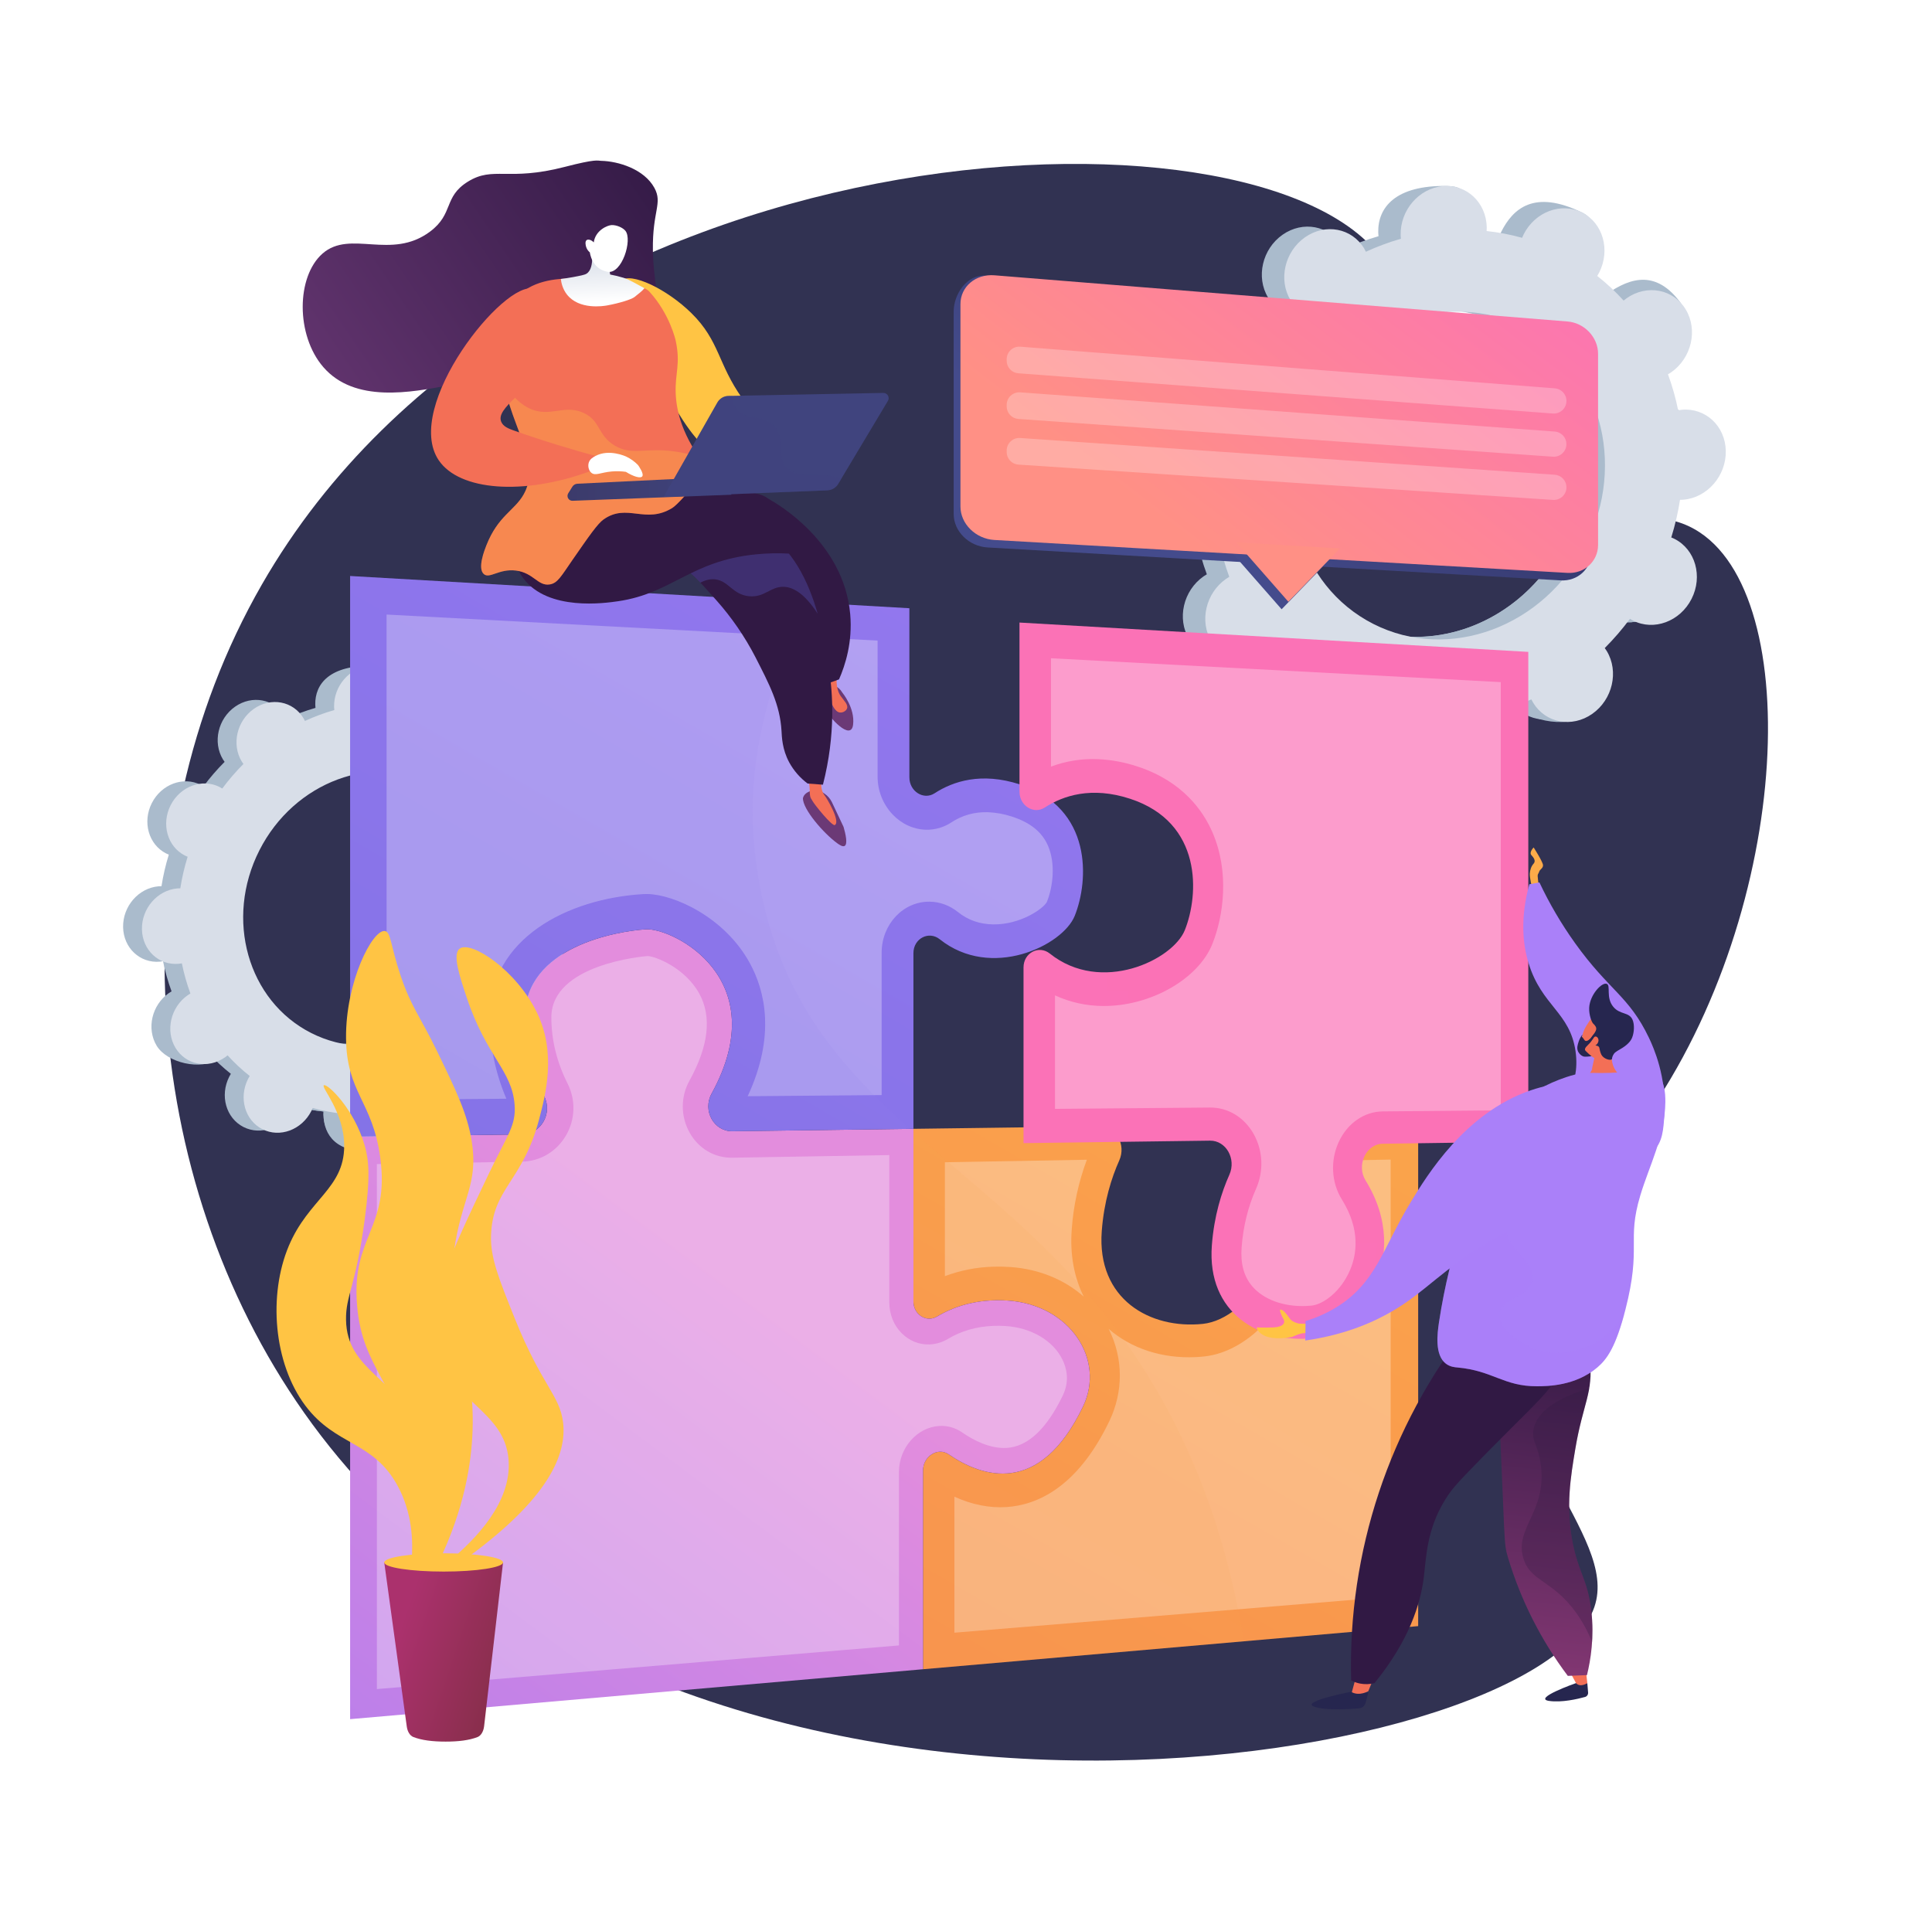 <svg width="361" height="359" viewBox="0 0 361 359" fill="none" xmlns="http://www.w3.org/2000/svg">
<g filter="url(#filter0_d_1_868)">
<path d="M254.336 48.563C264.398 62.968 252.599 86.322 267.526 97.157C282.061 107.703 299.916 90.416 313.614 99.494C333.934 112.96 330.223 174.582 300.515 212.869C291.58 224.383 284.115 228.863 280.809 241.885C273.709 269.846 298.656 286.479 293.912 300.308C283.225 331.447 118.794 357.575 52.819 263.994C22.005 220.283 17.395 157.177 44.925 109.242C94.677 22.626 231.756 16.24 254.336 48.563Z" fill="#313252"/>
</g>
<path d="M95.314 192.115C98.579 193.772 102.679 192.25 104.474 188.716C106.268 185.182 105.077 180.972 101.813 179.311C101.644 179.225 101.471 179.153 101.298 179.084C101.898 177.154 102.357 175.182 102.669 173.185C102.856 173.185 103.043 173.185 103.234 173.164C106.958 172.833 109.914 169.41 109.836 165.52C109.758 161.63 106.675 158.747 102.951 159.078C102.756 159.096 102.565 159.126 102.376 159.16C101.99 157.244 101.457 155.361 100.781 153.527C100.952 153.428 101.122 153.324 101.289 153.206C104.476 150.975 105.494 146.569 103.564 143.367C101.634 140.165 97.488 139.377 94.302 141.61C94.138 141.724 93.981 141.847 93.832 141.973C92.566 140.574 91.184 139.283 89.701 138.116C89.808 137.944 89.908 137.769 90.001 137.582C91.796 134.047 94.141 130.186 90.856 128.58C83.246 124.865 79.981 128.045 78.185 131.58C78.092 131.763 78.013 131.949 77.935 132.135C76.116 131.627 74.257 131.272 72.378 131.075C72.389 130.879 72.398 130.682 72.395 130.483C72.317 126.593 73.471 124.489 69.733 124.416C61.58 124.257 58.832 127.795 58.909 131.683C58.909 131.887 58.929 132.086 58.949 132.283C57.07 132.823 55.235 133.507 53.46 134.329C53.376 134.156 53.288 133.983 53.187 133.816C51.258 130.61 47.11 129.827 43.924 132.059C40.738 134.292 39.718 138.697 41.649 141.9C41.747 142.064 41.856 142.221 41.969 142.37C40.541 143.8 39.219 145.333 38.015 146.956C37.857 146.857 37.694 146.761 37.528 146.674C34.264 145.017 30.163 146.539 28.369 150.074C26.574 153.609 27.765 157.817 31.03 159.479C31.199 159.564 31.371 159.637 31.544 159.705C30.944 161.636 30.486 163.608 30.174 165.605C29.987 165.605 29.799 165.605 29.608 165.625C25.881 165.953 22.924 169.375 23.002 173.264C23.078 177.153 26.163 180.038 29.886 179.707C30.081 179.69 30.272 179.659 30.462 179.624C30.848 181.54 31.381 183.424 32.057 185.258C31.886 185.358 31.715 185.462 31.548 185.578C28.362 187.811 27.344 192.216 29.273 195.419C31.202 198.622 37.592 200.11 40.778 197.877C40.941 197.763 38.854 196.938 39.005 196.808C40.272 198.207 41.654 199.498 43.137 200.665C43.031 200.838 42.929 201.012 42.836 201.2C41.042 204.734 42.233 208.944 45.497 210.605C48.761 212.265 52.863 210.74 54.657 207.206C54.75 207.023 54.83 206.837 54.907 206.65C56.725 207.159 58.582 207.514 60.459 207.711C60.449 207.907 60.439 208.104 60.443 208.304C60.521 212.193 63.603 215.077 67.328 214.745C71.053 214.413 74.008 210.99 73.93 207.101C73.93 206.898 73.908 206.699 73.889 206.502C75.768 205.965 77.603 205.284 79.377 204.465C79.462 204.639 79.55 204.811 79.65 204.978C81.581 208.184 85.727 208.967 88.914 206.735C92.101 204.502 93.119 200.097 91.19 196.894C91.09 196.73 90.982 196.573 90.869 196.426C92.297 194.995 93.619 193.462 94.823 191.839C94.985 191.932 95.141 192.029 95.314 192.115ZM54.622 192.631C42.77 186.614 38.445 171.332 44.96 158.499C51.474 145.665 66.365 140.141 78.217 146.158C90.07 152.175 94.395 167.457 87.879 180.29C81.363 193.123 66.474 198.646 54.622 192.631Z" fill="#AABBCC"/>
<path d="M103.234 173.168C106.958 172.837 109.914 169.414 109.836 165.525C109.758 161.635 106.676 158.751 102.951 159.082C102.757 159.1 102.565 159.13 102.376 159.165C101.99 157.249 101.457 155.365 100.782 153.531C100.953 153.432 101.122 153.328 101.289 153.211C104.476 150.979 108.418 145.585 106.17 142.597C101.903 136.933 97.488 139.381 94.302 141.614C94.138 141.728 93.981 141.851 93.833 141.977C92.566 140.578 91.184 139.288 89.701 138.12C89.808 137.948 89.908 137.773 90.001 137.586C90.464 136.691 90.74 135.712 90.812 134.708C90.884 133.703 90.75 132.694 90.419 131.743C87.342 137.158 84.31 142.6 81.324 148.068C90.779 154.997 93.789 168.65 87.879 180.29C82.871 190.155 72.917 195.693 63.191 194.999C62.757 196.123 62.336 197.254 61.867 198.368C60.607 201.39 59.176 204.353 57.742 207.307C58.644 207.477 59.549 207.61 60.457 207.705C60.446 207.902 60.436 208.098 60.44 208.298C60.518 212.187 62.88 215.492 69.631 215.138C73.365 214.939 74.007 210.988 73.929 207.099C73.929 206.896 73.907 206.697 73.888 206.5C75.767 205.963 77.602 205.282 79.376 204.463C79.462 204.637 79.549 204.809 79.65 204.976C81.58 208.182 88.274 209.539 91.46 207.308C94.646 205.076 93.118 200.095 91.189 196.892C91.089 196.728 90.981 196.571 90.868 196.424C92.296 194.993 93.618 193.46 94.822 191.837C94.981 191.935 95.143 192.032 95.31 192.118C98.575 193.775 102.675 192.254 104.47 188.719C106.264 185.185 105.072 180.975 101.809 179.314C101.64 179.228 101.467 179.156 101.293 179.087C101.894 177.157 102.352 175.185 102.665 173.188C102.855 173.188 103.043 173.185 103.234 173.168Z" fill="#AABBCC"/>
<path d="M98.825 192.514C102.09 194.171 106.19 192.65 107.985 189.115C109.779 185.579 108.588 181.372 105.324 179.71C105.155 179.624 104.982 179.552 104.808 179.483C105.409 177.553 105.867 175.581 106.18 173.584C106.367 173.584 106.554 173.584 106.745 173.564C110.47 173.231 113.425 169.809 113.347 165.92C113.269 162.031 110.186 159.145 106.463 159.478C106.267 159.495 106.077 159.526 105.887 159.56C105.501 157.644 104.968 155.761 104.292 153.927C104.463 153.826 104.634 153.723 104.8 153.606C107.987 151.373 109.005 146.968 107.075 143.765C105.145 140.562 100.998 139.777 97.813 142.008C97.649 142.123 97.492 142.247 97.343 142.372C96.078 140.974 94.698 139.685 93.217 138.519C93.324 138.347 93.424 138.173 93.517 137.99C95.312 134.454 94.121 130.246 90.856 128.585C87.591 126.924 83.492 128.45 81.697 131.985C81.604 132.167 81.524 132.353 81.446 132.54C79.629 132.031 77.771 131.677 75.894 131.48C75.906 131.284 75.915 131.087 75.911 130.887C75.833 126.998 72.751 124.113 69.026 124.446C65.302 124.778 62.347 128.199 62.425 132.089C62.425 132.292 62.445 132.491 62.465 132.689C60.586 133.225 58.752 133.906 56.977 134.726C56.892 134.552 56.804 134.38 56.703 134.212C54.774 131.006 50.626 130.223 47.44 132.456C44.254 134.689 43.235 139.094 45.165 142.296C45.263 142.46 45.372 142.616 45.486 142.765C44.057 144.195 42.736 145.728 41.531 147.352C41.374 147.254 41.211 147.156 41.044 147.071C37.78 145.413 33.679 146.935 31.885 150.469C30.09 154.004 31.281 158.213 34.546 159.874C34.715 159.961 34.888 160.032 35.061 160.102C34.46 162.032 34.002 164.003 33.69 166C33.503 166 33.316 166 33.125 166.02C29.4 166.353 26.445 169.775 26.522 173.665C26.599 177.555 29.683 180.439 33.407 180.106C33.601 180.089 33.792 180.059 33.983 180.025C34.369 181.941 34.902 183.824 35.577 185.658C35.406 185.758 35.235 185.861 35.07 185.979C31.883 188.21 30.864 192.617 32.794 195.819C34.724 199.021 38.871 199.808 42.057 197.576C42.221 197.461 42.378 197.338 42.526 197.212C43.793 198.612 45.175 199.902 46.658 201.069C46.551 201.241 46.451 201.417 46.358 201.604C44.562 205.138 45.754 209.347 49.019 211.009C52.284 212.67 56.383 211.144 58.178 207.61C58.271 207.426 58.351 207.24 58.428 207.054C60.247 207.563 62.106 207.917 63.985 208.114C63.973 208.311 63.964 208.508 63.968 208.707C64.046 212.597 67.128 215.48 70.853 215.149C74.577 214.818 77.532 211.394 77.454 207.505C77.454 207.301 77.433 207.102 77.414 206.906C79.293 206.368 81.127 205.687 82.902 204.869C82.987 205.042 83.075 205.214 83.176 205.382C85.105 208.588 89.253 209.371 92.439 207.139C95.625 204.906 96.643 200.501 94.714 197.298C94.616 197.134 94.507 196.977 94.394 196.829C95.822 195.398 97.144 193.865 98.348 192.242C98.496 192.331 98.656 192.428 98.825 192.514ZM58.133 193.03C46.281 187.012 41.956 171.732 48.471 158.898C54.985 146.065 69.876 140.54 81.728 146.558C93.58 152.576 97.906 167.856 91.391 180.691C84.876 193.525 69.985 199.047 58.133 193.03Z" fill="#D8DEE8"/>
<path d="M300.956 115.498C304.849 117.476 309.741 115.66 311.882 111.444C314.024 107.228 312.602 102.208 308.707 100.231C308.506 100.124 308.3 100.042 308.094 99.96C308.81 97.658 309.356 95.306 309.728 92.924C309.951 92.924 310.175 92.924 310.403 92.899C314.845 92.503 318.371 88.421 318.278 83.782C318.185 79.142 314.508 75.701 310.065 76.098C309.834 76.118 309.606 76.155 309.378 76.195C308.918 73.91 308.283 71.663 307.477 69.476C307.681 69.356 307.884 69.233 308.083 69.094C311.883 66.431 313.098 61.176 310.797 57.355C308.497 53.535 303.548 52.597 299.748 55.261C299.553 55.396 299.37 55.544 299.189 55.694C297.678 54.024 296.029 52.485 294.26 51.093C294.385 50.887 294.508 50.679 294.619 50.461C296.757 46.245 299.557 41.64 295.632 39.724C286.554 35.292 282.659 39.082 280.518 43.302C280.411 43.515 280.312 43.742 280.22 43.964C278.051 43.358 275.834 42.935 273.594 42.7C273.608 42.466 273.619 42.231 273.614 41.993C273.521 37.354 274.897 34.843 270.439 34.756C260.714 34.567 257.434 38.787 257.527 43.427C257.532 43.669 257.552 43.907 257.576 44.143C255.335 44.782 253.146 45.595 251.03 46.572C250.923 46.364 250.823 46.159 250.703 45.959C248.401 42.139 243.455 41.202 239.653 43.864C235.852 46.526 234.638 51.782 236.94 55.602C237.057 55.797 237.187 55.981 237.318 56.162C235.614 57.868 234.038 59.697 232.602 61.633C232.414 61.515 232.222 61.399 232.022 61.297C228.127 59.32 223.235 61.135 221.095 65.352C218.954 69.568 220.376 74.588 224.269 76.565C224.471 76.671 224.677 76.753 224.883 76.835C224.168 79.138 223.621 81.489 223.248 83.872C223.026 83.872 222.802 83.872 222.574 83.896C218.132 84.292 214.607 88.374 214.7 93.013C214.793 97.653 218.469 101.093 222.912 100.698C223.144 100.677 223.371 100.64 223.598 100.6C224.058 102.886 224.694 105.132 225.5 107.319C225.296 107.439 225.092 107.562 224.894 107.701C221.093 110.364 219.878 115.619 222.18 119.44C224.482 123.261 232.102 125.035 235.902 122.371C236.097 122.235 233.606 121.251 233.788 121.102C235.299 122.771 236.948 124.31 238.717 125.703C238.592 125.908 238.469 126.116 238.358 126.334C236.221 130.55 237.639 135.57 241.532 137.547C245.426 139.525 250.318 137.709 252.458 133.493C252.565 133.279 252.665 133.053 252.757 132.831C254.926 133.437 257.143 133.86 259.383 134.095C259.369 134.329 259.357 134.565 259.363 134.802C259.456 139.441 263.132 142.881 267.575 142.486C272.018 142.091 275.542 138.008 275.449 133.368C275.449 133.126 275.425 132.889 275.4 132.653C277.642 132.013 279.831 131.201 281.947 130.223C282.054 130.431 282.153 130.636 282.274 130.836C284.575 134.655 289.522 135.594 293.323 132.932C297.123 130.269 298.339 125.013 296.037 121.193C295.919 120.997 295.79 120.814 295.659 120.634C297.363 118.928 298.939 117.099 300.374 115.162C300.563 115.285 300.754 115.392 300.956 115.498ZM252.417 116.114C238.281 108.935 233.12 90.704 240.893 75.4C248.666 60.096 266.425 53.503 280.565 60.68C294.706 67.858 299.859 86.085 292.087 101.391C284.315 116.698 266.554 123.291 252.417 116.113V116.114Z" fill="#AABBCC"/>
<path d="M310.403 92.898C314.845 92.502 318.37 88.42 318.277 83.781C318.184 79.141 314.508 75.7 310.065 76.097C309.833 76.117 309.606 76.154 309.378 76.194C308.918 73.909 308.282 71.662 307.477 69.475C307.681 69.356 307.884 69.232 308.083 69.092C311.879 66.43 316.581 59.996 313.91 56.433C308.82 49.669 303.554 52.596 299.753 55.258C299.559 55.393 299.375 55.541 299.194 55.69C297.683 54.021 296.034 52.482 294.265 51.089C294.39 50.884 294.513 50.676 294.624 50.458C295.789 48.163 295.892 45.634 295.122 43.483C291.452 49.943 287.835 56.434 284.274 62.956C295.551 71.22 299.142 87.506 292.093 101.391C286.118 113.157 274.245 119.764 262.649 118.936C262.132 120.277 261.624 121.625 261.069 122.954C259.567 126.559 257.863 130.09 256.153 133.616C257.228 133.819 258.308 133.978 259.392 134.092C259.378 134.326 259.366 134.561 259.371 134.799C259.464 139.438 262.281 143.381 270.332 142.953C274.786 142.717 275.551 138.005 275.462 133.364C275.462 133.123 275.437 132.886 275.413 132.649C277.655 132.01 279.843 131.197 281.96 130.22C282.067 130.428 282.166 130.633 282.287 130.833C284.588 134.652 292.573 136.276 296.374 133.611C300.174 130.947 298.351 125.008 296.053 121.187C295.935 120.992 295.806 120.809 295.675 120.628C297.379 118.922 298.955 117.093 300.39 115.156C300.579 115.275 300.77 115.391 300.972 115.493C304.865 117.47 309.756 115.655 311.898 111.438C314.04 107.222 312.617 102.202 308.723 100.225C308.522 100.118 308.316 100.037 308.11 99.955C308.825 97.653 309.372 95.301 309.744 92.918C309.955 92.922 310.175 92.918 310.403 92.898Z" fill="#AABBCC"/>
<path d="M305.146 115.973C309.039 117.95 313.931 116.135 316.071 111.919C318.212 107.703 316.79 102.682 312.897 100.706C312.695 100.599 312.489 100.517 312.283 100.435C312.999 98.133 313.545 95.781 313.918 93.399C314.141 93.399 314.364 93.399 314.592 93.375C319.035 92.978 322.561 88.897 322.468 84.256C322.375 79.616 318.697 76.177 314.255 76.572C314.022 76.594 313.795 76.63 313.568 76.671C313.108 74.385 312.472 72.139 311.666 69.951C311.871 69.832 312.074 69.708 312.273 69.569C316.073 66.907 317.288 61.651 314.986 57.831C312.684 54.011 307.738 53.073 303.937 55.735C303.742 55.872 303.56 56.02 303.378 56.169C301.867 54.5 300.219 52.961 298.45 51.568C298.575 51.363 298.697 51.155 298.808 50.937C300.945 46.72 299.527 41.7 295.634 39.722C291.741 37.745 286.849 39.561 284.708 43.777C284.601 43.991 284.502 44.218 284.41 44.44C282.241 43.833 280.024 43.41 277.784 43.175C277.798 42.94 277.809 42.706 277.803 42.468C277.71 37.829 274.034 34.388 269.591 34.785C265.148 35.181 261.624 39.263 261.717 43.902C261.717 44.145 261.741 44.382 261.766 44.617C259.524 45.257 257.335 46.069 255.219 47.046C255.117 46.84 255.013 46.634 254.898 46.434C252.596 42.614 247.649 41.676 243.849 44.339C240.048 47.003 238.829 52.258 241.129 56.077C241.247 56.273 241.376 56.456 241.507 56.636C239.804 58.342 238.228 60.171 236.792 62.108C236.603 61.99 236.412 61.875 236.21 61.772C232.317 59.795 227.426 61.61 225.285 65.826C223.144 70.042 224.566 75.063 228.459 77.039C228.661 77.146 228.866 77.228 229.073 77.311C228.357 79.613 227.811 81.964 227.438 84.346C227.215 84.346 226.992 84.346 226.764 84.371C222.321 84.767 218.796 88.85 218.889 93.489C218.981 98.128 222.658 101.569 227.101 101.172C227.333 101.152 227.561 101.116 227.788 101.075C228.249 103.36 228.886 105.607 229.693 107.794C229.489 107.914 229.286 108.038 229.087 108.177C225.287 110.839 224.072 116.095 226.374 119.914C228.676 123.734 233.622 124.672 237.422 122.01C237.617 121.873 237.801 121.726 237.981 121.576C239.493 123.243 241.142 124.781 242.91 126.172C242.785 126.378 242.662 126.585 242.552 126.805C240.415 131.02 241.832 136.041 245.726 138.018C249.621 139.995 254.511 138.179 256.652 133.963C256.759 133.749 256.858 133.523 256.95 133.3C259.119 133.907 261.336 134.33 263.576 134.565C263.562 134.8 263.552 135.034 263.556 135.272C263.65 139.911 267.326 143.352 271.768 142.955C276.21 142.559 279.737 138.477 279.644 133.838C279.638 133.595 279.618 133.358 279.594 133.123C281.836 132.483 284.025 131.671 286.141 130.694C286.242 130.9 286.348 131.106 286.467 131.305C288.769 135.126 293.717 136.064 297.517 133.401C301.317 130.737 302.533 125.484 300.231 121.663C300.113 121.467 299.984 121.285 299.852 121.104C301.556 119.398 303.132 117.569 304.568 115.632C304.75 115.756 304.941 115.871 305.146 115.973ZM256.607 116.59C242.47 109.412 237.31 91.184 245.082 75.871C252.854 60.558 270.615 53.973 284.752 61.15C298.889 68.328 304.049 86.556 296.276 101.869C288.503 117.182 270.742 123.767 256.605 116.59H256.607Z" fill="#D8DEE8"/>
<path d="M264.99 210.676L237.778 211.059C234.679 211.103 232.82 215.074 234.587 217.927C243.586 232.449 233.212 246.506 224.777 247.391C214.917 248.426 204.908 242.813 205.867 230.058C206.283 224.538 207.684 220.1 209.139 216.849C210.469 213.875 208.507 210.442 205.518 210.482L170.677 210.944V243.192C170.677 245.65 173.086 247.212 175.107 246.005C178.018 244.268 182.381 242.651 188.252 243.034C199.965 243.797 206.572 254.083 202.366 262.834C194.219 279.79 183.409 276.001 177.251 271.769C175.229 270.38 172.468 272.136 172.468 274.798V311.931L264.989 303.873L264.99 210.676Z" fill="url(#paint0_linear_1_868)"/>
<g style="mix-blend-mode:soft-light" opacity="0.3">
<path d="M178.333 305.103V279.687C181.624 281.183 184.892 281.833 188.094 281.622C193.545 281.264 201.254 278.173 207.3 265.531C209.909 260.075 209.892 253.889 207.254 248.525C207.221 248.457 207.187 248.388 207.148 248.321C211.357 251.998 217.138 253.893 223.384 253.605C223.947 253.579 224.518 253.534 225.08 253.473C231.599 252.76 238.093 247.198 241.288 239.66C244.354 232.429 244.023 224.358 240.443 217.054L259.846 216.692V298.381L178.333 305.103ZM202.505 242.306C198.906 239.12 194.138 237.142 188.791 236.769C187.727 236.695 186.659 236.674 185.592 236.708C182.503 236.794 179.449 237.391 176.554 238.476V217.195L203.081 216.72C201.529 220.89 200.579 225.26 200.259 229.697C199.905 234.382 200.678 238.663 202.505 242.306Z" fill="white"/>
</g>
<path d="M177.252 271.769C183.411 276.001 194.221 279.79 202.367 262.834C206.573 254.083 199.966 243.797 188.254 243.034C182.376 242.651 178.015 244.268 175.108 246.005C173.087 247.212 170.678 245.654 170.678 243.192V210.944L136.839 211.394C133.389 211.44 131.231 207.533 132.964 204.374C144.838 182.745 125.581 173.346 120.674 173.66C115.223 174.009 98.069 176.938 98.069 190.112C98.069 196.08 99.791 201.12 101.671 204.837C103.299 208.058 101.085 211.942 97.519 211.99L65.42 212.417V321.258L172.47 311.931V274.798C172.47 272.136 175.23 270.38 177.252 271.769Z" fill="url(#paint1_linear_1_868)"/>
<g style="mix-blend-mode:soft-light" opacity="0.3">
<path d="M70.422 315.638V217.534L97.517 217.077C100.915 217.02 103.982 215.205 105.732 212.229C106.6 210.762 107.085 209.1 107.141 207.396C107.197 205.692 106.822 204.002 106.052 202.481C104.044 198.493 103.023 194.331 103.023 190.121C103.023 180.202 120.132 178.725 120.997 178.658C122.444 178.691 127.999 180.836 130.659 185.672C133.028 189.979 132.421 195.434 128.842 201.917C128.014 203.401 127.58 205.072 127.58 206.772C127.58 208.471 128.014 210.142 128.842 211.626C130.518 214.638 133.508 216.398 136.833 216.343L166.171 215.85V243.357C166.171 245.587 166.989 247.639 168.471 249.128C169.902 250.572 171.776 251.318 173.743 251.234C174.946 251.175 176.115 250.817 177.144 250.191C179.612 248.709 182.456 247.895 185.587 247.767C186.338 247.738 187.09 247.746 187.84 247.793C192.665 248.09 196.742 250.486 198.506 254.042C199.276 255.594 199.915 258.02 198.589 260.767C195.566 267.039 192.034 270.344 188.087 270.572C184.941 270.753 181.826 269.094 179.761 267.666C178.529 266.806 177.044 266.384 175.543 266.467C171.375 266.693 167.974 270.548 167.974 275.062V307.481L70.422 315.638Z" fill="white"/>
</g>
<path d="M65.419 212.417L97.518 211.99C101.084 211.942 103.298 208.058 101.67 204.837C99.79 201.12 98.068 196.08 98.068 190.112C98.068 176.938 115.224 174.009 120.673 173.66C125.578 173.346 144.835 182.744 132.963 204.374C131.23 207.533 133.391 211.44 136.838 211.394L170.677 210.945V178.113C170.677 175.375 173.55 173.889 175.594 175.52C185.186 183.183 198.571 176.722 200.816 171.147C203.468 164.552 204.19 151.036 190.591 146.591C183.38 144.24 178.071 145.999 174.636 148.238C172.592 149.571 169.92 147.893 169.92 145.272V113.662L65.419 107.637V212.417Z" fill="url(#paint2_linear_1_868)"/>
<g style="mix-blend-mode:soft-light" opacity="0.3">
<path d="M72.232 205.513V114.842L163.982 119.708V145.067C163.963 147.704 164.958 150.247 166.76 152.171C168.456 153.965 170.672 154.986 172.996 155.05C174.688 155.095 176.353 154.617 177.763 153.682C179.802 152.342 182.104 151.702 184.603 151.777C186.13 151.84 187.641 152.116 189.091 152.598C192.511 153.701 194.714 155.484 195.824 158.049C197.265 161.38 196.756 165.719 195.611 168.549C194.994 169.771 190.695 172.818 185.565 172.742C183.066 172.704 180.862 171.936 179.022 170.454C177.474 169.21 175.651 168.53 173.748 168.499C168.794 168.411 164.737 172.695 164.737 178.048V204.638L139.708 204.852C144.98 193.502 142.93 185.159 140.117 179.998C135.395 171.342 125.922 167.151 120.971 167.067C120.697 167.067 120.436 167.067 120.191 167.082C106.045 167.924 91.483 175.379 91.483 190.101C91.49 195.334 92.556 200.51 94.618 205.32L72.232 205.513Z" fill="white"/>
</g>
<g style="mix-blend-mode:multiply" opacity="0.3">
<path style="mix-blend-mode:multiply" opacity="0.3" d="M141.872 164.968C137.941 143.237 144.173 127.99 150.079 112.519L65.419 107.637V212.417L97.518 211.99C101.084 211.942 103.298 208.058 101.67 204.837C99.79 201.12 98.068 196.08 98.068 190.112C98.068 176.938 115.224 174.009 120.673 173.66C125.578 173.346 144.835 182.744 132.963 204.375C131.23 207.532 133.391 211.44 136.838 211.394L170.04 210.953C156.8 199.108 145.761 186.469 141.872 164.968Z" fill="url(#paint3_linear_1_868)"/>
</g>
<g style="mix-blend-mode:multiply" opacity="0.3">
<path style="mix-blend-mode:multiply" opacity="0.3" d="M170.675 211.523V243.192C170.675 245.65 173.084 247.212 175.105 246.005C178.016 244.268 182.379 242.651 188.251 243.034C199.964 243.797 206.571 254.083 202.365 262.836C194.218 279.79 183.408 276.001 177.25 271.769C175.227 270.38 172.466 272.136 172.466 274.798V311.931L232.399 306.711C229.716 289.859 224.883 276.642 219.601 266.185C205.907 239.073 186.805 225.849 170.675 211.523Z" fill="url(#paint4_linear_1_868)"/>
</g>
<path d="M297.344 67.506C297.344 64.432 294.796 61.735 291.644 61.481L184.189 51.508C180.684 51.226 178.197 54.973 178.197 58.227V96.048C178.197 99.302 181.047 102.105 184.553 102.306L291.639 108.458C294.791 108.638 297.339 106.293 297.339 103.221L297.344 67.506Z" fill="url(#paint5_linear_1_868)"/>
<path d="M239.475 113.854L229.745 102.756L249.115 103.889L239.475 113.854Z" fill="url(#paint6_linear_1_868)"/>
<path d="M298.602 66.103C298.602 63.029 296.054 60.332 292.902 60.078L185.816 51.444C182.309 51.161 179.463 53.57 179.463 56.825V94.647C179.463 97.902 182.314 100.704 185.819 100.906L292.906 107.058C296.057 107.238 298.605 104.892 298.605 101.821L298.602 66.103Z" fill="url(#paint7_linear_1_868)"/>
<path d="M240.737 112.45L231.007 101.354L250.377 102.487L240.737 112.45Z" fill="url(#paint8_linear_1_868)"/>
<g opacity="0.5">
<path opacity="0.5" d="M190.28 69.757L290.157 77.272C290.78 77.32 291.397 77.118 291.872 76.71C292.347 76.303 292.64 75.724 292.688 75.101C292.735 74.477 292.533 73.86 292.126 73.385C291.719 72.911 291.139 72.617 290.516 72.57L190.639 64.787C190.315 64.761 189.989 64.803 189.681 64.909C189.374 65.016 189.092 65.185 188.853 65.406C188.615 65.627 188.425 65.895 188.295 66.193C188.165 66.491 188.099 66.813 188.1 67.138V67.406C188.098 68.001 188.322 68.574 188.727 69.011C189.131 69.447 189.686 69.714 190.28 69.757Z" fill="white"/>
<path opacity="0.5" d="M290.504 80.643L190.627 73.318C190.304 73.294 189.979 73.338 189.674 73.445C189.368 73.552 189.088 73.722 188.85 73.942C188.613 74.163 188.424 74.43 188.295 74.727C188.165 75.025 188.099 75.345 188.099 75.669V75.939C188.099 76.536 188.325 77.11 188.731 77.546C189.138 77.983 189.695 78.249 190.29 78.291L290.166 85.344C290.489 85.367 290.813 85.323 291.118 85.215C291.423 85.107 291.702 84.938 291.939 84.717C292.176 84.497 292.364 84.23 292.493 83.933C292.622 83.637 292.689 83.317 292.689 82.993C292.69 82.398 292.465 81.824 292.06 81.388C291.654 80.951 291.098 80.685 290.504 80.643Z" fill="white"/>
<path opacity="0.5" d="M290.494 88.714L190.618 81.848C190.295 81.826 189.971 81.869 189.666 81.977C189.362 82.085 189.082 82.255 188.846 82.475C188.61 82.696 188.422 82.963 188.293 83.26C188.165 83.556 188.099 83.876 188.1 84.2V84.472C188.098 85.071 188.325 85.647 188.735 86.084C189.144 86.521 189.704 86.785 190.301 86.823L290.183 93.417C290.505 93.439 290.829 93.395 291.133 93.287C291.437 93.178 291.715 93.009 291.951 92.788C292.186 92.568 292.374 92.301 292.502 92.005C292.63 91.708 292.696 91.389 292.695 91.066C292.697 90.468 292.47 89.891 292.061 89.454C291.652 89.017 291.092 88.752 290.494 88.714Z" fill="white"/>
</g>
<path d="M195.207 150.912C198.642 148.673 203.951 146.908 211.162 149.265C224.76 153.71 224.039 167.226 221.386 173.82C219.142 179.394 205.758 185.857 196.164 178.194C194.12 176.562 191.248 178.049 191.248 180.786V213.618L226.089 213.156C229.081 213.116 231.04 216.548 229.711 219.523C228.256 222.774 226.854 227.212 226.438 232.73C225.476 245.487 235.488 251.1 245.355 250.065C253.788 249.18 264.164 235.123 255.165 220.6C253.396 217.748 255.258 213.777 258.355 213.733L285.567 213.35V121.819L190.494 116.336V147.946C190.49 150.566 193.162 152.245 195.207 150.912Z" fill="url(#paint9_linear_1_868)"/>
<g style="mix-blend-mode:soft-light" opacity="0.3">
<path d="M243.962 244.055C239.82 244.208 236.086 242.833 233.988 240.371C232.423 238.534 231.772 236.149 232.002 233.087C232.294 229.192 233.197 225.522 234.682 222.186C236.16 218.865 236.003 215.032 234.261 211.927C232.506 208.794 229.452 206.938 226.091 206.967L197.128 207.217V186.008C199.959 187.308 203.035 187.984 206.149 187.991C215.004 188.039 223.918 182.937 226.535 176.398C228.63 171.167 229.742 162.984 226.59 155.629C224.832 151.524 220.99 146.04 212.644 143.272C210.236 142.456 207.725 141.983 205.186 141.867C202.185 141.732 199.189 142.205 196.376 143.257V123.008L280.424 127.468V207.483L258.352 207.69C254.911 207.723 251.766 209.902 250.153 213.387C248.541 216.871 248.764 220.992 250.734 224.149C254.248 229.79 253.501 234.437 252.254 237.35C250.544 241.358 247.262 243.762 245.044 243.983C244.685 244.016 244.321 244.042 243.962 244.055Z" fill="white"/>
</g>
<path d="M287.45 165.324C287.528 164.98 287.19 163.652 287.376 163.36C287.683 162.883 287.514 162.801 287.936 162.421C288.15 162.226 288.343 161.965 288.319 161.663C288.263 161.001 286.569 158.365 286.569 158.365C286.569 158.365 285.663 159.273 286.141 159.79C286.62 160.307 287.005 160.902 286.557 161.393C286.109 161.883 285.897 162.556 285.847 163.252C285.796 163.949 286.267 165.914 286.267 165.914C286.267 165.914 287.263 166.147 287.45 165.324Z" fill="url(#paint10_linear_1_868)"/>
<path d="M287.646 164.897C289.52 168.874 291.751 172.674 294.309 176.25C300.636 185.091 304.369 186.103 308.107 193.927C309.007 195.811 311.401 201.216 311.002 208.133C310.831 211.083 310.655 213.53 308.909 215.06C305.14 218.364 295.773 215.896 293.126 210.678C290.865 206.228 295.432 203.583 294.39 196.419C293.337 189.174 288.097 187.984 285.644 180.068C284.497 176.363 284.058 171.503 285.761 165.243L287.646 164.897Z" fill="url(#paint11_linear_1_868)"/>
<path d="M296.596 314.523L296.741 316.282C296.758 316.466 296.709 316.65 296.604 316.803C296.499 316.955 296.343 317.065 296.165 317.115C294.867 317.476 291.818 318.206 289.432 317.849C286.321 317.383 294.478 314.523 294.478 314.523H296.596Z" fill="#26264F"/>
<path d="M296.216 311.195L296.596 314.523C296.596 314.523 295.28 315.416 294.481 314.523L292.855 311.503L296.216 311.195Z" fill="url(#paint12_linear_1_868)"/>
<path d="M255.675 316.301L255.136 318.291C255.055 318.55 254.899 318.78 254.687 318.95C254.475 319.12 254.217 319.223 253.946 319.245C252.004 319.405 247.501 319.673 245.503 318.913C242.919 317.929 253.085 316.006 253.085 316.006L255.675 316.301Z" fill="#26264F"/>
<path d="M256.634 313.66L255.672 316.036C255.672 316.036 254.043 316.989 252.594 316.227L253.385 313.314L256.634 313.66Z" fill="url(#paint13_linear_1_868)"/>
<path d="M294.266 245.422C295.733 248.144 296.681 251.116 297.063 254.185C297.768 260.093 295.756 262.366 294.36 270.702C293.471 276.008 292.543 281.565 293.857 288.272C294.968 293.942 296.669 295.255 297.336 300.968C297.917 305.947 297.23 310.171 296.532 313.026L292.951 313.173C287.96 306.535 284.18 299.068 281.787 291.115C280.898 288.144 281.305 288.777 279.864 258.506C279.709 255.24 279.523 251.416 282.056 248.567C285.56 244.63 291.951 245.135 294.266 245.422Z" fill="url(#paint14_linear_1_868)"/>
<path d="M289.492 243.765C292.534 245.983 292.681 251.06 292.025 254.289C290.976 259.451 287.59 261.283 274.249 275.149C272.337 277.136 271.209 278.345 270.01 280.287C266.513 285.951 266.498 291.237 266.023 294.898C265.39 299.765 263.32 306.542 256.832 314.525C255.945 314.753 255.019 314.78 254.12 314.606C253.543 314.493 252.984 314.296 252.464 314.021C251.811 290.006 259.604 266.523 274.486 247.663C279.903 242.648 286.184 241.353 289.492 243.765Z" fill="url(#paint15_linear_1_868)"/>
<path d="M242.724 247.341C242.724 247.341 241.498 247.119 240.992 246.397C240.487 245.676 239.974 244.954 239.401 244.738C238.828 244.522 239.478 245.892 239.838 246.541C240.198 247.189 239.766 247.982 237.962 248.055C236.158 248.128 234.803 248.055 234.803 248.055C234.803 248.055 235.275 250.915 241.415 249.846C241.415 249.846 243.232 248.943 244.022 249.141C244.812 249.339 244.383 249.141 244.383 249.141L244.502 247.4L242.724 247.341Z" fill="url(#paint16_linear_1_868)"/>
<path d="M295.648 195.368C295.258 193.61 296.196 192.055 296.403 191.718C297.266 190.316 297.478 190.129 297.866 189.901L298.4 189.609L298.463 189.589C298.804 189.489 299.942 189.518 300.173 189.58C300.901 189.777 301.519 192.819 301.06 197.045C301.083 197.208 301.103 197.373 301.122 197.538C301.143 197.722 301.164 197.906 301.182 198.089C301.257 198.826 301.52 199.531 301.946 200.137C302.372 200.743 302.946 201.23 303.613 201.551C306.201 202.803 306.499 203.368 306.435 203.638C306.254 204.342 303.239 204.238 301.069 203.865C296.333 203.051 293.465 204.629 293.761 203.794C293.89 203.429 296.432 202.17 297.552 199.707C297.274 200.32 297.788 198.382 297.905 197.718C297.616 197.545 295.936 196.662 295.648 195.368Z" fill="url(#paint17_linear_1_868)"/>
<path d="M296.944 188.318C296.876 189.632 297.418 191.069 297.72 191.311C297.898 191.467 298.049 191.651 298.167 191.856C298.196 191.906 298.218 191.96 298.233 192.016C298.476 192.859 297.106 193.76 297.34 194.145C297.509 194.424 298.422 194.114 298.515 194.351C298.608 194.589 297.836 194.993 297.935 195.254C298.01 195.456 298.477 195.301 298.748 195.62C298.884 195.779 298.835 195.896 298.962 196.368C299.027 196.616 299.114 196.857 299.223 197.088C299.634 197.885 300.904 198.237 301.168 197.943C301.242 197.862 301.187 197.786 301.275 197.502C301.343 197.302 301.438 197.113 301.558 196.939C301.849 196.511 302.508 196.231 303.181 195.801C304.429 195.003 304.795 194.285 304.906 194.041C304.946 193.955 304.972 193.89 304.99 193.843C305.355 192.891 305.435 191.47 305.049 190.571C304.4 189.066 302.718 189.671 301.452 188.146C299.991 186.386 301.043 184.148 300.214 183.849C299.3 183.516 297.07 185.89 296.944 188.318Z" fill="#26264F"/>
<path d="M297.828 193.863C298.174 193.435 298.717 193.885 298.683 194.458C298.649 195.031 298.067 195.594 297.536 195.452C297.005 195.31 297.362 194.435 297.828 193.863Z" fill="url(#paint18_linear_1_868)"/>
<path d="M298.143 192.92L297.342 193.85C297.342 193.85 296.471 194.996 296.037 194.318C295.683 193.765 295.583 193.771 295.558 193.791C295.558 193.791 295.552 193.802 295.551 193.802C295.55 193.802 295.621 193.539 295.691 193.312C295.377 193.712 295.136 194.163 294.977 194.646C294.782 195.243 294.574 195.881 294.881 196.522C294.899 196.559 295.238 197.242 295.931 197.441C295.931 197.441 296.204 197.519 297.382 197.378C297.382 197.378 296.158 196.383 296.15 196.162C296.13 195.561 296.977 195.284 297.661 194.094C297.871 193.725 298.033 193.331 298.143 192.92Z" fill="#26264F"/>
<path d="M282.616 206.95C285.582 204.422 289.009 202.491 292.709 201.265C297.485 199.691 296.97 201.207 306.225 200.006C306.965 199.91 308.256 199.778 309.349 200.528C311.01 201.67 311.193 204.2 311.174 205.95C311.102 212.401 308.155 217.836 306.487 223.423C303.94 231.949 306.752 232.86 303.729 244.674C301.925 251.727 300.259 253.997 298.479 255.518C294.366 259.03 289.053 259.045 287.195 259.053C280.958 259.075 278.941 256.131 272.314 255.54C271.831 255.497 270.957 255.433 270.167 254.829C268.05 253.206 268.564 249.219 268.875 247.122C270.988 233.068 275.481 222.425 275.481 222.425C277.209 218.333 279.566 213.041 282.616 206.95Z" fill="url(#paint19_linear_1_868)"/>
<path style="mix-blend-mode:multiply" opacity="0.3" d="M268.875 247.122C270.988 233.067 275.481 222.425 275.481 222.425C276.93 218.993 278.827 214.71 281.2 209.827C289.152 217.147 290.436 220.941 289.507 223.035C288.171 226.055 282.173 225.746 281.459 229.174C280.693 232.851 287.104 235.61 286.234 239.406C285.507 242.578 280.6 242.526 280.231 245.408C279.881 248.135 283.899 251.121 287.188 252.228C292.441 253.998 297.184 251.431 298.374 250.732C300.485 249.475 302.244 247.705 303.488 245.587C301.778 251.923 300.175 254.07 298.479 255.521C294.367 259.034 289.053 259.048 287.196 259.058C280.958 259.079 278.942 256.136 272.315 255.545C271.832 255.502 270.957 255.438 270.167 254.833C268.05 253.205 268.56 249.219 268.875 247.122Z" fill="url(#paint20_linear_1_868)"/>
<path d="M298.739 202.298C295.676 202.031 291.065 202.025 286.006 203.754C273.77 207.937 266.648 219.63 263.633 224.58C258.313 233.316 257.114 239.94 249.337 244.512C247.641 245.508 245.832 246.297 243.949 246.863C243.932 248.075 243.915 249.288 243.897 250.505C251.539 249.408 256.847 246.968 260.268 244.958C266.591 241.241 269.017 237.494 279.003 231.588C283.349 229.023 283.51 229.36 285.46 228.041C290.431 224.674 296.212 217.825 298.739 202.298Z" fill="url(#paint21_linear_1_868)"/>
<path style="mix-blend-mode:multiply" opacity="0.3" d="M284.62 291.123C283.008 285.498 288.942 282.573 287.933 273.972C287.469 270.025 286.058 269.269 286.568 266.956C287.374 263.314 291.818 260.972 296.953 259.43C296.444 262.402 295.271 265.259 294.36 270.699C293.471 276.004 292.543 281.562 293.857 288.269C294.968 293.939 296.67 295.252 297.336 300.964C297.561 302.923 297.608 304.898 297.477 306.865C296.73 304.948 295.749 303.129 294.559 301.451C290.084 295.166 285.909 295.608 284.62 291.123Z" fill="url(#paint22_linear_1_868)"/>
<path d="M121.94 56.505C123.424 55.543 122.072 52.746 121.993 46.739C121.894 39.377 123.85 38.005 122.279 35.116C120.355 31.589 115.525 30.123 112.322 30.055C111.615 30.039 111.451 29.653 105.532 31.185C94.87 33.947 92.202 30.987 87.428 33.944C82.814 36.8 84.834 39.929 80.355 43.279C73.094 48.709 65.459 42.839 60.269 47.381C55.362 51.678 55.246 62.624 60.411 68.598C66.264 75.371 76.817 73.336 83.891 71.993C85.379 71.71 92.896 70.132 100.724 64.356C104.213 61.775 107.309 58.702 109.915 55.232C110.359 54.732 111.052 54.127 111.966 54.029C113.064 53.912 113.946 54.584 114.37 54.878C116.604 56.423 120.484 57.449 121.94 56.505Z" fill="url(#paint23_linear_1_868)"/>
<path d="M115.981 52.47C117.887 50.732 124.692 54.081 129.201 58.525C134.499 63.745 134.091 67.978 138.713 74.464C141.011 77.688 144.952 82.028 151.934 85.831L150.451 89.537C147.075 89.74 140.447 89.62 134.265 85.583C129.969 82.778 127.76 79.063 123.515 71.744C119.259 64.4 113.599 54.642 115.981 52.47Z" fill="url(#paint24_linear_1_868)"/>
<path d="M157.626 154.535L155.457 149.929C155.15 149.274 154.669 148.715 154.068 148.313L152.999 147.595C152.999 147.595 150.434 147.526 150.034 149.14C149.947 151.188 153.928 155.766 156.446 157.583C156.864 157.884 157.46 158.287 157.823 158.08C158.431 157.729 158.001 155.845 157.626 154.535Z" fill="url(#paint25_linear_1_868)"/>
<path d="M153.552 145.089C153.21 147.065 153.642 148.096 154.108 148.673C154.435 149.079 157.1 153.463 156.003 154.171C155.509 154.492 152.131 150.296 151.803 149.653C151.506 149.071 151.314 149.208 151.297 147.622C151.286 146.804 151.155 145.992 150.906 145.212L153.552 145.089Z" fill="url(#paint26_linear_1_868)"/>
<path d="M157.392 129.43C157.392 129.43 159.791 132.294 159.401 135.433C159.011 138.573 154.805 133.983 154.221 132.431C153.636 130.88 152.951 128.671 152.951 128.671C152.951 128.671 155.898 126.838 157.392 129.43Z" fill="url(#paint27_linear_1_868)"/>
<path d="M156.476 124.95C156.476 124.95 155.825 128.286 157.067 130.047C157.685 130.923 158.519 131.667 158.274 132.381C158.109 132.86 157.485 133.203 156.957 133.149C155.944 133.042 155.383 131.493 154.987 130.399C154.403 128.782 154.077 125.322 154.077 125.322L156.476 124.95Z" fill="url(#paint28_linear_1_868)"/>
<path d="M154.562 127.762L156.776 126.955C157.927 124.326 159.333 120.008 158.863 114.757C157.656 101.254 145.169 94.1 143.782 93.334C140.38 95.044 136.933 97.45 136.808 100.486C136.652 104.297 141.844 106.311 146.724 111.884C149.654 115.229 152.785 120.213 154.562 127.762Z" fill="url(#paint29_linear_1_868)"/>
<path d="M153.768 146.634C156.207 137.108 155.585 129.335 154.88 124.857C153.811 118.089 151.654 104.322 142.462 99.189C140.455 98.068 137.585 97.063 134.089 93.952C131.75 91.857 129.76 89.404 128.191 86.684C115.901 83.079 104.561 84.54 99.558 91.133C98.98 91.895 97.527 93.547 97.252 95.984C96.62 101.481 102.021 108.099 108.083 109.481C115.785 111.237 120.255 103.328 127.08 105.954C128.989 106.69 130.607 108.519 133.845 112.163C136.716 115.389 139.171 118.963 141.153 122.8C143.762 127.903 145.739 131.671 146.027 136.552C146.095 137.69 146.134 139.987 147.467 142.466C148.316 144.015 149.489 145.364 150.906 146.42L153.768 146.634Z" fill="url(#paint30_linear_1_868)"/>
<path style="mix-blend-mode:multiply" opacity="0.3" d="M97.252 95.977C97.532 93.54 98.98 91.888 99.558 91.126C104.561 84.533 115.899 83.072 128.191 86.678C129.76 89.398 131.75 91.851 134.089 93.945C137.585 97.062 140.455 98.066 142.462 99.182C148.075 102.317 151.064 108.67 152.786 114.684C150.232 110.724 148.046 109.672 146.354 109.654C143.934 109.627 142.851 111.697 139.96 111.414C136.87 111.112 136.164 108.557 133.655 108.263C132.906 108.176 131.983 108.291 130.876 108.881C129.397 107.333 128.295 106.416 127.077 105.946C120.252 103.315 115.782 111.225 108.08 109.473C102.021 108.092 96.62 101.475 97.252 95.977Z" fill="url(#paint31_linear_1_868)"/>
<path d="M147.401 103.449C145.361 103.34 143.316 103.387 141.283 103.587C129.018 104.799 125.637 110.867 115.499 112.351C113.102 112.702 102.424 114.261 97.799 108.089C94.48 103.657 94.982 96.022 98.613 93.02C100.15 91.748 101.672 91.783 111.515 91.873C115.221 91.906 118.928 91.918 122.635 91.966C138.325 92.166 141.326 91.079 144.18 93.676C145.509 94.879 147.456 97.48 147.401 103.449Z" fill="url(#paint32_linear_1_868)"/>
<path d="M114.271 53.107C114.271 53.107 101.885 49.495 96.432 55.672C95.43 56.806 94.638 58.297 94.062 61.174C91.126 75.838 102.231 84.645 97.855 92.381C96.118 95.453 93.059 96.379 90.884 101.9C90.515 102.834 89.184 106.214 90.406 107.28C91.482 108.218 93.252 106.238 96.391 106.621C99.72 107.026 100.498 109.582 102.737 109.21C104.198 108.967 104.828 107.72 106.979 104.615C110.103 100.109 111.659 97.865 112.775 97.069C117.179 93.957 120.584 98.016 125.607 94.932C127.424 93.816 134.162 85.141 132.181 87.523C127.462 81.638 126.366 76.782 126.253 73.406C126.129 69.704 127.196 68.021 126.253 63.646C126.253 63.646 125.201 58.763 121.404 54.57C120.858 53.971 120.209 53.344 114.271 53.107Z" fill="url(#paint33_linear_1_868)"/>
<path d="M110.298 45.069C110.466 45.853 111.32 50.058 109.599 51.14C109.226 51.375 108.51 51.508 107.076 51.781C106.139 51.956 105.351 52.064 104.795 52.13C104.876 52.836 105.116 53.983 105.927 55.028C108.208 57.954 112.782 57.196 113.434 57.077C115.735 56.658 117.998 55.948 118.546 55.514C119.378 54.852 120.032 54.355 120.419 53.851C119.529 53.423 117.731 52.286 116.526 51.916C115.699 51.661 114.858 51.455 114.008 51.298C113.882 50.486 113.755 49.673 113.628 48.861L110.298 45.069Z" fill="url(#paint34_linear_1_868)"/>
<path d="M110.218 47.169C110.218 47.169 110.53 50.251 113.523 50.793C116.205 51.28 118.225 44.799 116.852 43.122C116.393 42.563 115.264 42.031 114.287 42.06C113.598 42.079 111.27 42.966 110.945 45.295C110.481 44.806 109.904 44.666 109.619 44.867C109.258 45.127 109.451 45.882 109.495 46.053C109.613 46.491 109.866 46.882 110.218 47.169Z" fill="white"/>
<path style="mix-blend-mode:multiply" opacity="0.3" d="M132.182 87.525C131.614 86.818 131.101 86.126 130.634 85.448C128.481 84.714 126.236 84.283 123.964 84.165C119.869 83.967 117.626 84.931 114.837 83.253C111.672 81.348 112.233 78.704 109.178 77.228C105.964 75.675 103.691 77.43 100.599 76.864C98.731 76.521 96.456 75.273 94.134 71.627C95.912 80.398 101.081 86.68 97.859 92.378C96.123 95.45 93.063 96.376 90.888 101.897C90.519 102.831 89.189 106.211 90.41 107.277C91.487 108.215 93.257 106.235 96.395 106.617C99.725 107.022 100.503 109.579 102.741 109.207C104.202 108.964 104.832 107.717 106.983 104.611C110.103 100.109 111.659 97.864 112.775 97.069C117.179 93.957 120.584 98.016 125.607 94.932C127.426 93.818 134.163 85.147 132.182 87.525Z" fill="url(#paint35_linear_1_868)"/>
<path d="M135.914 89.031L107.891 90.395C107.701 90.404 107.516 90.459 107.352 90.555C107.188 90.652 107.05 90.786 106.949 90.948L106.173 92.193C106.086 92.333 106.039 92.494 106.037 92.659C106.034 92.825 106.077 92.987 106.16 93.13C106.243 93.273 106.363 93.39 106.508 93.47C106.652 93.549 106.816 93.588 106.981 93.582L136.664 92.451L135.914 89.031Z" fill="url(#paint36_linear_1_868)"/>
<path d="M165.059 73.426L136.109 73.987C135.688 73.995 135.276 74.112 134.913 74.327C134.551 74.543 134.251 74.848 134.042 75.215L124.017 92.849L154.593 91.63C155.005 91.613 155.406 91.494 155.761 91.283C156.115 91.072 156.412 90.777 156.624 90.423L165.912 74.905C166 74.755 166.047 74.585 166.048 74.411C166.049 74.238 166.004 74.067 165.917 73.916C165.831 73.766 165.705 73.641 165.555 73.555C165.404 73.469 165.233 73.424 165.059 73.426Z" fill="url(#paint37_linear_1_868)"/>
<path style="mix-blend-mode:multiply" opacity="0.3" d="M134.042 75.215C134.251 74.849 134.55 74.543 134.912 74.328C135.274 74.112 135.686 73.995 136.107 73.987L136.741 73.975C136.836 74.909 137.122 75.764 137.694 76.455C139.479 78.609 142.446 77.28 144.656 79.56C147.084 82.065 144.841 85.047 147.012 87.378C149.297 89.836 152.997 87.834 157.24 89.409L156.629 90.431C156.417 90.785 156.121 91.081 155.766 91.292C155.412 91.502 155.01 91.622 154.598 91.639L124.022 92.858L134.042 75.215Z" fill="url(#paint38_linear_1_868)"/>
<path d="M110.174 88.094L111.268 85.209C107.238 84.099 101.66 82.467 95.943 80.424C95.048 80.103 93.984 79.707 93.635 78.764C92.657 76.121 98.872 73.381 101.29 67.609C103.525 62.27 102.295 54.862 99.701 53.987C94.304 52.166 75.164 75.99 81.995 86.034C85.864 91.711 97.777 92.615 110.174 88.094Z" fill="url(#paint39_linear_1_868)"/>
<path d="M111.268 85.205C113.799 83.861 116.825 85.239 117.024 85.33C117.839 85.718 118.578 86.249 119.207 86.896C119.299 87.022 120.397 88.543 119.997 89.034C119.677 89.424 118.435 89.1 116.943 88.172C116.058 88.047 115.161 88.025 114.271 88.106C112.223 88.295 111.285 88.943 110.541 88.384C109.996 87.975 109.811 87.111 110.007 86.468C110.217 85.775 110.841 85.433 111.268 85.205Z" fill="white"/>
<path d="M90.457 322.581C90.344 323.562 89.867 324.352 89.239 324.6C87.67 325.217 85.639 325.455 83.265 325.455C80.855 325.455 78.796 325.213 77.215 324.587C76.605 324.345 76.138 323.593 76.008 322.648L71.799 291.975H93.995L90.457 322.581Z" fill="url(#paint40_linear_1_868)"/>
<path d="M93.995 291.97C93.995 292.913 89.026 293.68 82.897 293.68C76.768 293.68 71.799 292.916 71.799 291.97C71.799 291.024 76.768 290.26 82.897 290.26C89.026 290.26 93.995 291.027 93.995 291.97Z" fill="url(#paint41_linear_1_868)"/>
<path d="M83.812 291.853H86.234C102.871 280.009 105.908 271.539 105.211 265.794C104.597 260.714 101.203 258.904 96.151 246.292C93.139 238.774 91.633 235.015 91.751 230.933C92.007 222.01 97.659 220.846 100.728 209.187C101.95 204.541 103.975 196.841 100.383 189.341C96.535 181.296 88.03 175.72 85.898 177.265C84.484 178.287 85.881 182.452 87.266 186.582C90.936 197.52 95.675 200.035 96.153 206.427C96.451 210.381 94.837 211.997 91.237 219.542C83.939 234.821 79.997 243.078 81.568 251.12C83.72 262.128 94.344 263.284 95.034 272.864C95.588 280.662 89.1 287.469 83.812 291.853Z" fill="url(#paint42_linear_1_868)"/>
<path d="M71.907 173.981C69.597 173.676 64.566 183.474 64.659 194.001C64.748 204.228 69.592 205.722 71.043 216.264C72.888 229.652 65.586 230.958 66.729 244.05C67.774 256.026 74.151 258.003 77.774 274.424C79.043 280.203 79.622 286.112 79.5 292.027H81.916C86.849 281.788 88.094 273.281 88.301 267.349C88.835 252.191 82.778 248.52 84.85 233.696C86.227 223.843 89.471 221.384 88.129 213.159C87.301 208.089 85.208 203.754 81.743 196.594C78.43 189.754 76.856 188.273 74.84 182.273C72.965 176.678 73.048 174.133 71.907 173.981Z" fill="url(#paint43_linear_1_868)"/>
<path d="M76.911 291.679C77.21 287.986 77.043 282.738 74.323 277.702C69.742 269.221 62.756 270.274 57.065 262.687C51.08 254.707 50.118 241.954 53.958 232.831C57.652 224.061 64.283 222.115 64.313 214.192C64.337 207.78 59.919 203.171 60.516 202.802C61.13 202.424 66.131 207.11 68.132 214.018C68.914 216.719 69.236 219.754 68.132 227.999C66.464 240.446 64.588 242.067 64.658 246.637C64.805 256.255 74.277 257.431 79.154 268.209C81.368 273.096 83.149 280.667 80.535 292.025L76.911 291.679Z" fill="url(#paint44_linear_1_868)"/>
<defs>
<filter id="filter0_d_1_868" x="0.743" y="0.629" width="359.613" height="358.371" filterUnits="userSpaceOnUse" color-interpolation-filters="sRGB">
<feFlood flood-opacity="0" result="BackgroundImageFix"/>
<feColorMatrix in="SourceAlpha" type="matrix" values="0 0 0 0 0 0 0 0 0 0 0 0 0 0 0 0 0 0 127 0" result="hardAlpha"/>
<feOffset dx="4"/>
<feGaussianBlur stdDeviation="15"/>
<feColorMatrix type="matrix" values="0 0 0 0 0.122 0 0 0 0 0.122 0 0 0 0 0.208 0 0 0 1 0"/>
<feBlend mode="normal" in2="BackgroundImageFix" result="effect1_dropShadow_1_868"/>
<feBlend mode="normal" in="SourceGraphic" in2="effect1_dropShadow_1_868" result="shape"/>
</filter>
<linearGradient id="paint0_linear_1_868" x1="369.289" y1="-5.757" x2="50.743" y2="547.744" gradientUnits="userSpaceOnUse">
<stop stop-color="#FFC444"/>
<stop offset="1" stop-color="#F36F56"/>
</linearGradient>
<linearGradient id="paint1_linear_1_868" x1="137.816" y1="236.905" x2="2.711" y2="417.829" gradientUnits="userSpaceOnUse">
<stop stop-color="#E38DDD"/>
<stop offset="1" stop-color="#9571F6"/>
</linearGradient>
<linearGradient id="paint2_linear_1_868" x1="265.415" y1="-90.43" x2="-72.879" y2="497.384" gradientUnits="userSpaceOnUse">
<stop stop-color="#AA80F9"/>
<stop offset="1" stop-color="#6165D7"/>
</linearGradient>
<linearGradient id="paint3_linear_1_868" x1="236828" y1="-123777" x2="-99549" y2="459819" gradientUnits="userSpaceOnUse">
<stop stop-color="#AA80F9"/>
<stop offset="1" stop-color="#6165D7"/>
</linearGradient>
<linearGradient id="paint4_linear_1_868" x1="198837" y1="-54622.4" x2="-163598" y2="332507" gradientUnits="userSpaceOnUse">
<stop stop-color="#FFC444"/>
<stop offset="1" stop-color="#F36F56"/>
</linearGradient>
<linearGradient id="paint5_linear_1_868" x1="220.804" y1="102.627" x2="280.708" y2="24.05" gradientUnits="userSpaceOnUse">
<stop stop-color="#444B8C"/>
<stop offset="1" stop-color="#26264F"/>
</linearGradient>
<linearGradient id="paint6_linear_1_868" x1="38343.2" y1="8552.19" x2="43144.4" y2="-2439.71" gradientUnits="userSpaceOnUse">
<stop stop-color="#444B8C"/>
<stop offset="1" stop-color="#26264F"/>
</linearGradient>
<linearGradient id="paint7_linear_1_868" x1="222.235" y1="101.354" x2="282.14" y2="22.777" gradientUnits="userSpaceOnUse">
<stop stop-color="#FF9085"/>
<stop offset="1" stop-color="#FB6FBB"/>
</linearGradient>
<linearGradient id="paint8_linear_1_868" x1="38573.2" y1="8404.39" x2="43373.6" y2="-2586.79" gradientUnits="userSpaceOnUse">
<stop stop-color="#FF9085"/>
<stop offset="1" stop-color="#FB6FBB"/>
</linearGradient>
<linearGradient id="paint9_linear_1_868" x1="261784" y1="30830.8" x2="134597" y2="156931" gradientUnits="userSpaceOnUse">
<stop stop-color="#FF9085"/>
<stop offset="1" stop-color="#FB6FBB"/>
</linearGradient>
<linearGradient id="paint10_linear_1_868" x1="-6169.62" y1="10590.2" x2="-5589.42" y2="10936.7" gradientUnits="userSpaceOnUse">
<stop stop-color="#FFC444"/>
<stop offset="1" stop-color="#F36F56"/>
</linearGradient>
<linearGradient id="paint11_linear_1_868" x1="-70866.8" y1="93437.9" x2="-75521.3" y2="94637.5" gradientUnits="userSpaceOnUse">
<stop stop-color="#AA80F9"/>
<stop offset="1" stop-color="#6165D7"/>
</linearGradient>
<linearGradient id="paint12_linear_1_868" x1="-11848.4" y1="10592" x2="-11853.9" y2="9482.42" gradientUnits="userSpaceOnUse">
<stop stop-color="#FFC444"/>
<stop offset="1" stop-color="#F36F56"/>
</linearGradient>
<linearGradient id="paint13_linear_1_868" x1="-14302.7" y1="9152.58" x2="-14306.1" y2="8270.51" gradientUnits="userSpaceOnUse">
<stop stop-color="#FFC444"/>
<stop offset="1" stop-color="#F36F56"/>
</linearGradient>
<linearGradient id="paint14_linear_1_868" x1="292.403" y1="246.831" x2="284.511" y2="318.453" gradientUnits="userSpaceOnUse">
<stop stop-color="#311944"/>
<stop offset="1" stop-color="#893976"/>
</linearGradient>
<linearGradient id="paint15_linear_1_868" x1="135513" y1="174901" x2="147518" y2="168845" gradientUnits="userSpaceOnUse">
<stop stop-color="#311944"/>
<stop offset="1" stop-color="#893976"/>
</linearGradient>
<linearGradient id="paint16_linear_1_868" x1="-36410.5" y1="11028.5" x2="-36165" y2="11893.7" gradientUnits="userSpaceOnUse">
<stop stop-color="#FFC444"/>
<stop offset="1" stop-color="#F36F56"/>
</linearGradient>
<linearGradient id="paint17_linear_1_868" x1="-84320.6" y1="18049.7" x2="-82630.2" y2="21774.9" gradientUnits="userSpaceOnUse">
<stop stop-color="#FFC444"/>
<stop offset="1" stop-color="#F36F56"/>
</linearGradient>
<linearGradient id="paint18_linear_1_868" x1="-8430.69" y1="2720.47" x2="-8214.37" y2="3145.45" gradientUnits="userSpaceOnUse">
<stop stop-color="#FFC444"/>
<stop offset="1" stop-color="#F36F56"/>
</linearGradient>
<linearGradient id="paint19_linear_1_868" x1="-131563" y1="99881.4" x2="-151982" y2="124090" gradientUnits="userSpaceOnUse">
<stop stop-color="#AA80F9"/>
<stop offset="1" stop-color="#6165D7"/>
</linearGradient>
<linearGradient id="paint20_linear_1_868" x1="-107702" y1="83229.3" x2="-124745" y2="103117" gradientUnits="userSpaceOnUse">
<stop stop-color="#AA80F9"/>
<stop offset="1" stop-color="#6165D7"/>
</linearGradient>
<linearGradient id="paint21_linear_1_868" x1="-183039" y1="79022.6" x2="-197417" y2="105333" gradientUnits="userSpaceOnUse">
<stop stop-color="#AA80F9"/>
<stop offset="1" stop-color="#6165D7"/>
</linearGradient>
<linearGradient id="paint22_linear_1_868" x1="43249.6" y1="96692.3" x2="54259.1" y2="124509" gradientUnits="userSpaceOnUse">
<stop stop-color="#311944"/>
<stop offset="1" stop-color="#893976"/>
</linearGradient>
<linearGradient id="paint23_linear_1_868" x1="126.272" y1="28.024" x2="47.442" y2="81.567" gradientUnits="userSpaceOnUse">
<stop stop-color="#311944"/>
<stop offset="1" stop-color="#6B3976"/>
</linearGradient>
<linearGradient id="paint24_linear_1_868" x1="38618.1" y1="11439.8" x2="32205.6" y2="34280.4" gradientUnits="userSpaceOnUse">
<stop stop-color="#FFC444"/>
<stop offset="1" stop-color="#F36F56"/>
</linearGradient>
<linearGradient id="paint25_linear_1_868" x1="8659.03" y1="10671.8" x2="7930.75" y2="10180.5" gradientUnits="userSpaceOnUse">
<stop stop-color="#311944"/>
<stop offset="1" stop-color="#6B3976"/>
</linearGradient>
<linearGradient id="paint26_linear_1_868" x1="9947.98" y1="11070.5" x2="7648.28" y2="7006.44" gradientUnits="userSpaceOnUse">
<stop stop-color="#FFC444"/>
<stop offset="1" stop-color="#F36F56"/>
</linearGradient>
<linearGradient id="paint27_linear_1_868" x1="-12299.3" y1="8229.69" x2="-11904.8" y2="8229.69" gradientUnits="userSpaceOnUse">
<stop stop-color="#311944"/>
<stop offset="1" stop-color="#6B3976"/>
</linearGradient>
<linearGradient id="paint28_linear_1_868" x1="8106.45" y1="9344.34" x2="6870.93" y2="7428.26" gradientUnits="userSpaceOnUse">
<stop stop-color="#FFC444"/>
<stop offset="1" stop-color="#F36F56"/>
</linearGradient>
<linearGradient id="paint29_linear_1_868" x1="23725.1" y1="26041" x2="28316.4" y2="26041" gradientUnits="userSpaceOnUse">
<stop stop-color="#311944"/>
<stop offset="1" stop-color="#893976"/>
</linearGradient>
<linearGradient id="paint30_linear_1_868" x1="40580" y1="49695.4" x2="72392.2" y2="49695.4" gradientUnits="userSpaceOnUse">
<stop stop-color="#311944"/>
<stop offset="1" stop-color="#893976"/>
</linearGradient>
<linearGradient id="paint31_linear_1_868" x1="95839.5" y1="33883.9" x2="94027.6" y2="23232.4" gradientUnits="userSpaceOnUse">
<stop stop-color="#AA80F9"/>
<stop offset="1" stop-color="#6165D7"/>
</linearGradient>
<linearGradient id="paint32_linear_1_868" x1="35287.9" y1="14264.8" x2="60419.8" y2="14264.8" gradientUnits="userSpaceOnUse">
<stop stop-color="#311944"/>
<stop offset="1" stop-color="#893976"/>
</linearGradient>
<linearGradient id="paint33_linear_1_868" x1="29526.4" y1="28324.3" x2="17812" y2="31416.1" gradientUnits="userSpaceOnUse">
<stop stop-color="#FFC444"/>
<stop offset="1" stop-color="#F36F56"/>
</linearGradient>
<linearGradient id="paint34_linear_1_868" x1="112.75" y1="56.356" x2="112.379" y2="47.588" gradientUnits="userSpaceOnUse">
<stop stop-color="white"/>
<stop offset="1" stop-color="#D8DEE8"/>
</linearGradient>
<linearGradient id="paint35_linear_1_868" x1="26781.4" y1="21343.4" x2="43792.1" y2="21343.4" gradientUnits="userSpaceOnUse">
<stop stop-color="#FFC444"/>
<stop offset="1" stop-color="#F36F56"/>
</linearGradient>
<linearGradient id="paint36_linear_1_868" x1="136.663" y1="91.308" x2="106.034" y2="91.308" gradientUnits="userSpaceOnUse">
<stop stop-color="#40447E"/>
<stop offset="1" stop-color="#3C3B6B"/>
</linearGradient>
<linearGradient id="paint37_linear_1_868" x1="-15764.9" y1="7703.99" x2="-12970.9" y2="13701.9" gradientUnits="userSpaceOnUse">
<stop stop-color="#40447E"/>
<stop offset="1" stop-color="#3C3B6B"/>
</linearGradient>
<linearGradient id="paint38_linear_1_868" x1="-12433.1" y1="7492.08" x2="-9372.04" y2="12834.2" gradientUnits="userSpaceOnUse">
<stop stop-color="#40447E"/>
<stop offset="1" stop-color="#3C3B6B"/>
</linearGradient>
<linearGradient id="paint39_linear_1_868" x1="20464.1" y1="15559.2" x2="12149.8" y2="17998.1" gradientUnits="userSpaceOnUse">
<stop stop-color="#FFC444"/>
<stop offset="1" stop-color="#F36F56"/>
</linearGradient>
<linearGradient id="paint40_linear_1_868" x1="74.682" y1="304.612" x2="103.017" y2="314.136" gradientUnits="userSpaceOnUse">
<stop stop-color="#AB316D"/>
<stop offset="1" stop-color="#792D3D"/>
</linearGradient>
<linearGradient id="paint41_linear_1_868" x1="13457.8" y1="8368.27" x2="13389.2" y2="9299.64" gradientUnits="userSpaceOnUse">
<stop stop-color="#FFC444"/>
<stop offset="1" stop-color="#F36F56"/>
</linearGradient>
<linearGradient id="paint42_linear_1_868" x1="19086.9" y1="198477" x2="6088.04" y2="201140" gradientUnits="userSpaceOnUse">
<stop stop-color="#FFC444"/>
<stop offset="1" stop-color="#F36F56"/>
</linearGradient>
<linearGradient id="paint43_linear_1_868" x1="11633.9" y1="236397" x2="-12437.8" y2="280057" gradientUnits="userSpaceOnUse">
<stop stop-color="#FFC444"/>
<stop offset="1" stop-color="#F36F56"/>
</linearGradient>
<linearGradient id="paint44_linear_1_868" x1="13370.8" y1="177089" x2="-10085.9" y2="226888" gradientUnits="userSpaceOnUse">
<stop stop-color="#FFC444"/>
<stop offset="1" stop-color="#F36F56"/>
</linearGradient>
</defs>
</svg>
